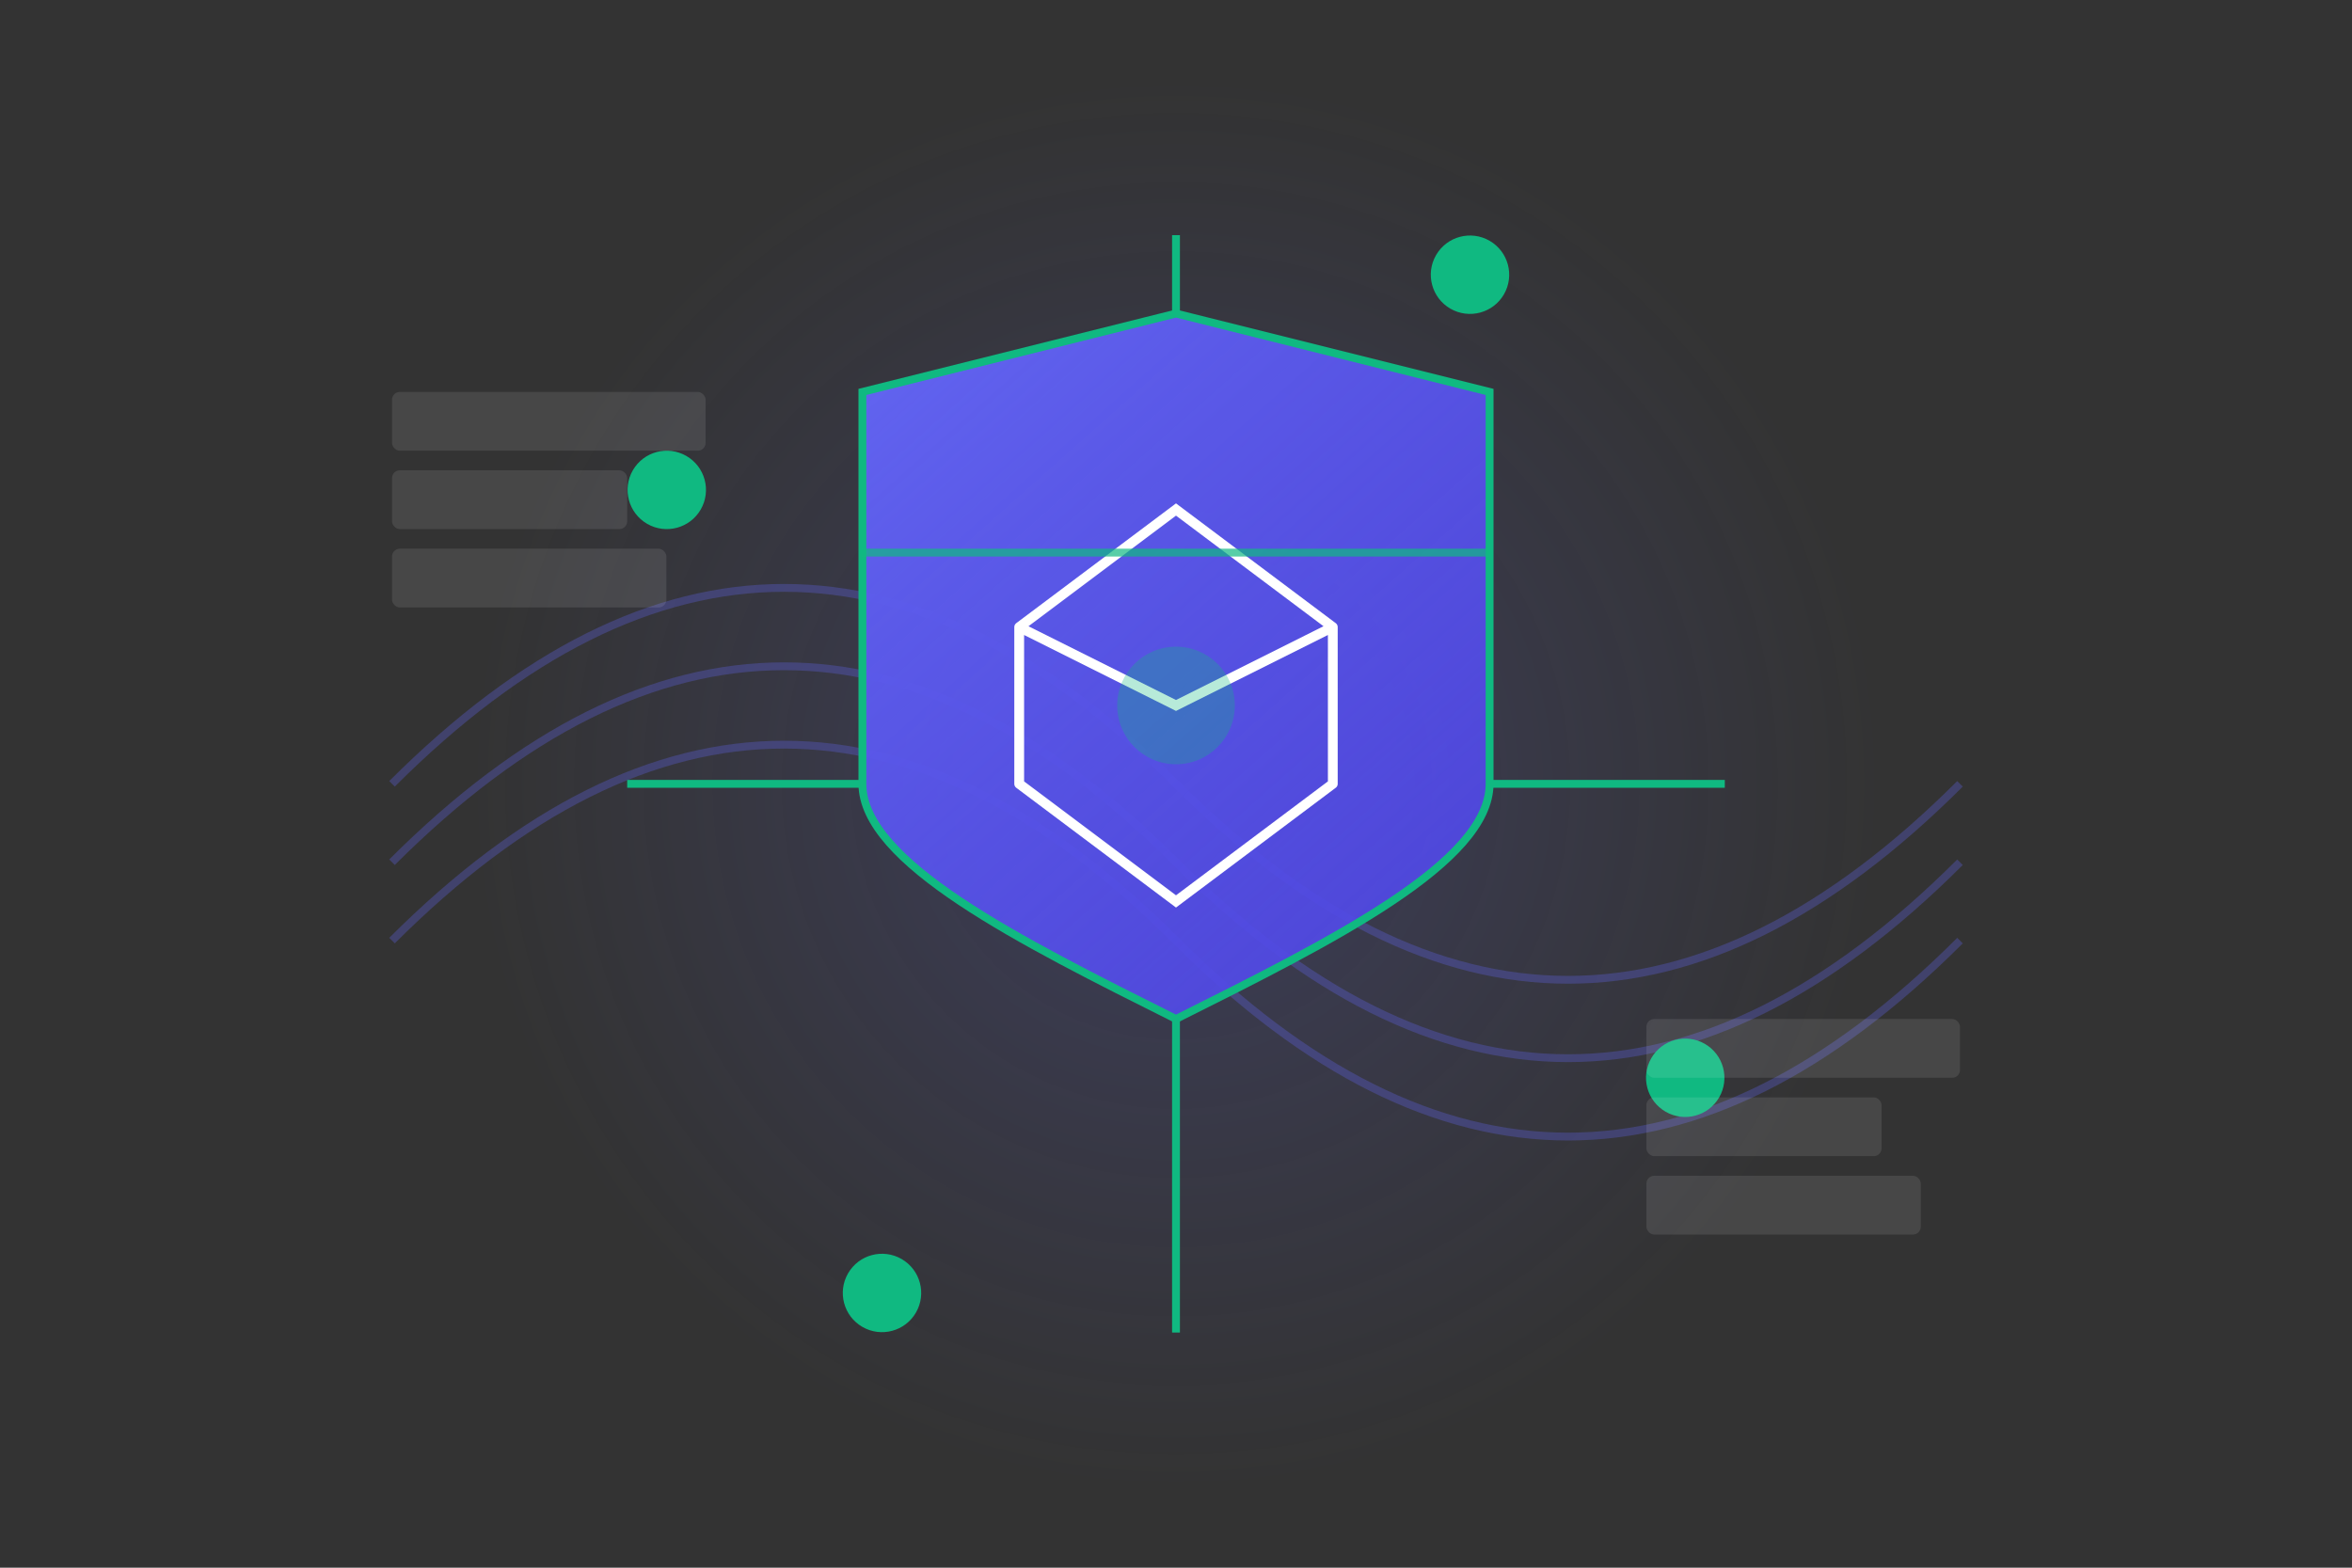 <svg width="600" height="400" viewBox="0 0 600 400" fill="none" xmlns="http://www.w3.org/2000/svg">
  <rect x="0" y="0" width="600" height="400" fill="#333333" stroke="none"/>
  <!-- Background Elements -->
  <circle cx="300" cy="200" r="180" fill="url(#radial-gradient)" opacity="0.2" />
  <path d="M100,200 Q200,100 300,200 T500,200" stroke="#6366F1" stroke-width="2" opacity="0.3" />
  <path d="M100,220 Q200,120 300,220 T500,220" stroke="#6366F1" stroke-width="2" opacity="0.3" />
  <path d="M100,240 Q200,140 300,240 T500,240" stroke="#6366F1" stroke-width="2" opacity="0.3" />
  
  <!-- Shield -->
  <path d="M300 80C300 80 220 100 220 100C220 100 220 180 220 200C220 220 260 240 300 260C340 240 380 220 380 200C380 180 380 100 380 100C380 100 300 80 300 80Z" fill="#4F46E5" opacity="0.8" />
  <path d="M300 80C300 80 220 100 220 100C220 100 220 180 220 200C220 220 260 240 300 260C340 240 380 220 380 200C380 180 380 100 380 100C380 100 300 80 300 80Z" fill="url(#shield-gradient)" />
  <path d="M300 80C300 80 220 100 220 100C220 100 220 180 220 200C220 220 260 240 300 260C340 240 380 220 380 200C380 180 380 100 380 100C380 100 300 80 300 80Z" stroke="#10B981" stroke-width="2" />
  
  <!-- AI Network Inside Shield -->
  <path d="M260 160L300 130L340 160M260 160L300 180L340 160M260 160L260 200M340 160L340 200M260 200L300 230L340 200" stroke="white" stroke-width="2.5" stroke-linecap="round" />
  
  <!-- Orbiting Elements -->
  <g transform="rotate(30, 300, 200)">
    <circle cx="300" cy="50" r="10" fill="#10B981" />
    <circle cx="300" cy="350" r="10" fill="#10B981" />
    <circle cx="150" cy="200" r="10" fill="#10B981" />
    <circle cx="450" cy="200" r="10" fill="#10B981" />
  </g>
  
  <!-- Connecting Lines -->
  <line x1="300" y1="60" x2="300" y2="80" stroke="#10B981" stroke-width="2" />
  <line x1="300" y1="260" x2="300" y2="340" stroke="#10B981" stroke-width="2" />
  <line x1="160" y1="200" x2="220" y2="200" stroke="#10B981" stroke-width="2" />
  <line x1="380" y1="200" x2="440" y2="200" stroke="#10B981" stroke-width="2" />
  
  <!-- Code Elements -->
  <rect x="100" y="100" width="80" height="15" rx="2" fill="white" opacity="0.1" />
  <rect x="100" y="120" width="60" height="15" rx="2" fill="white" opacity="0.1" />
  <rect x="100" y="140" width="70" height="15" rx="2" fill="white" opacity="0.1" />
  
  <rect x="420" y="260" width="80" height="15" rx="2" fill="white" opacity="0.1" />
  <rect x="420" y="280" width="60" height="15" rx="2" fill="white" opacity="0.1" />
  <rect x="420" y="300" width="70" height="15" rx="2" fill="white" opacity="0.1" />
  
  <!-- Lock Icon -->
  <circle cx="300" cy="180" r="15" fill="#10B981" opacity="0.3" />
  
  <!-- Scanning Effect -->
  <rect x="220" y="140" width="160" height="2" fill="#10B981" opacity="0.7">
    <animate attributeName="y" from="120" to="240" dur="3s" repeatCount="indefinite" />
  </rect>
  
  <!-- Gradient Definitions -->
  <defs>
    <radialGradient id="radial-gradient" cx="300" cy="200" r="180" gradientUnits="userSpaceOnUse">
      <stop offset="0" stop-color="#6366F1" />
      <stop offset="1" stop-color="#6366F1" stop-opacity="0" />
    </radialGradient>
    
    <linearGradient id="shield-gradient" x1="220" y1="80" x2="380" y2="260" gradientUnits="userSpaceOnUse">
      <stop offset="0" stop-color="#6366F1" />
      <stop offset="1" stop-color="#4F46E5" stop-opacity="0.5" />
    </linearGradient>
  </defs>
</svg> 